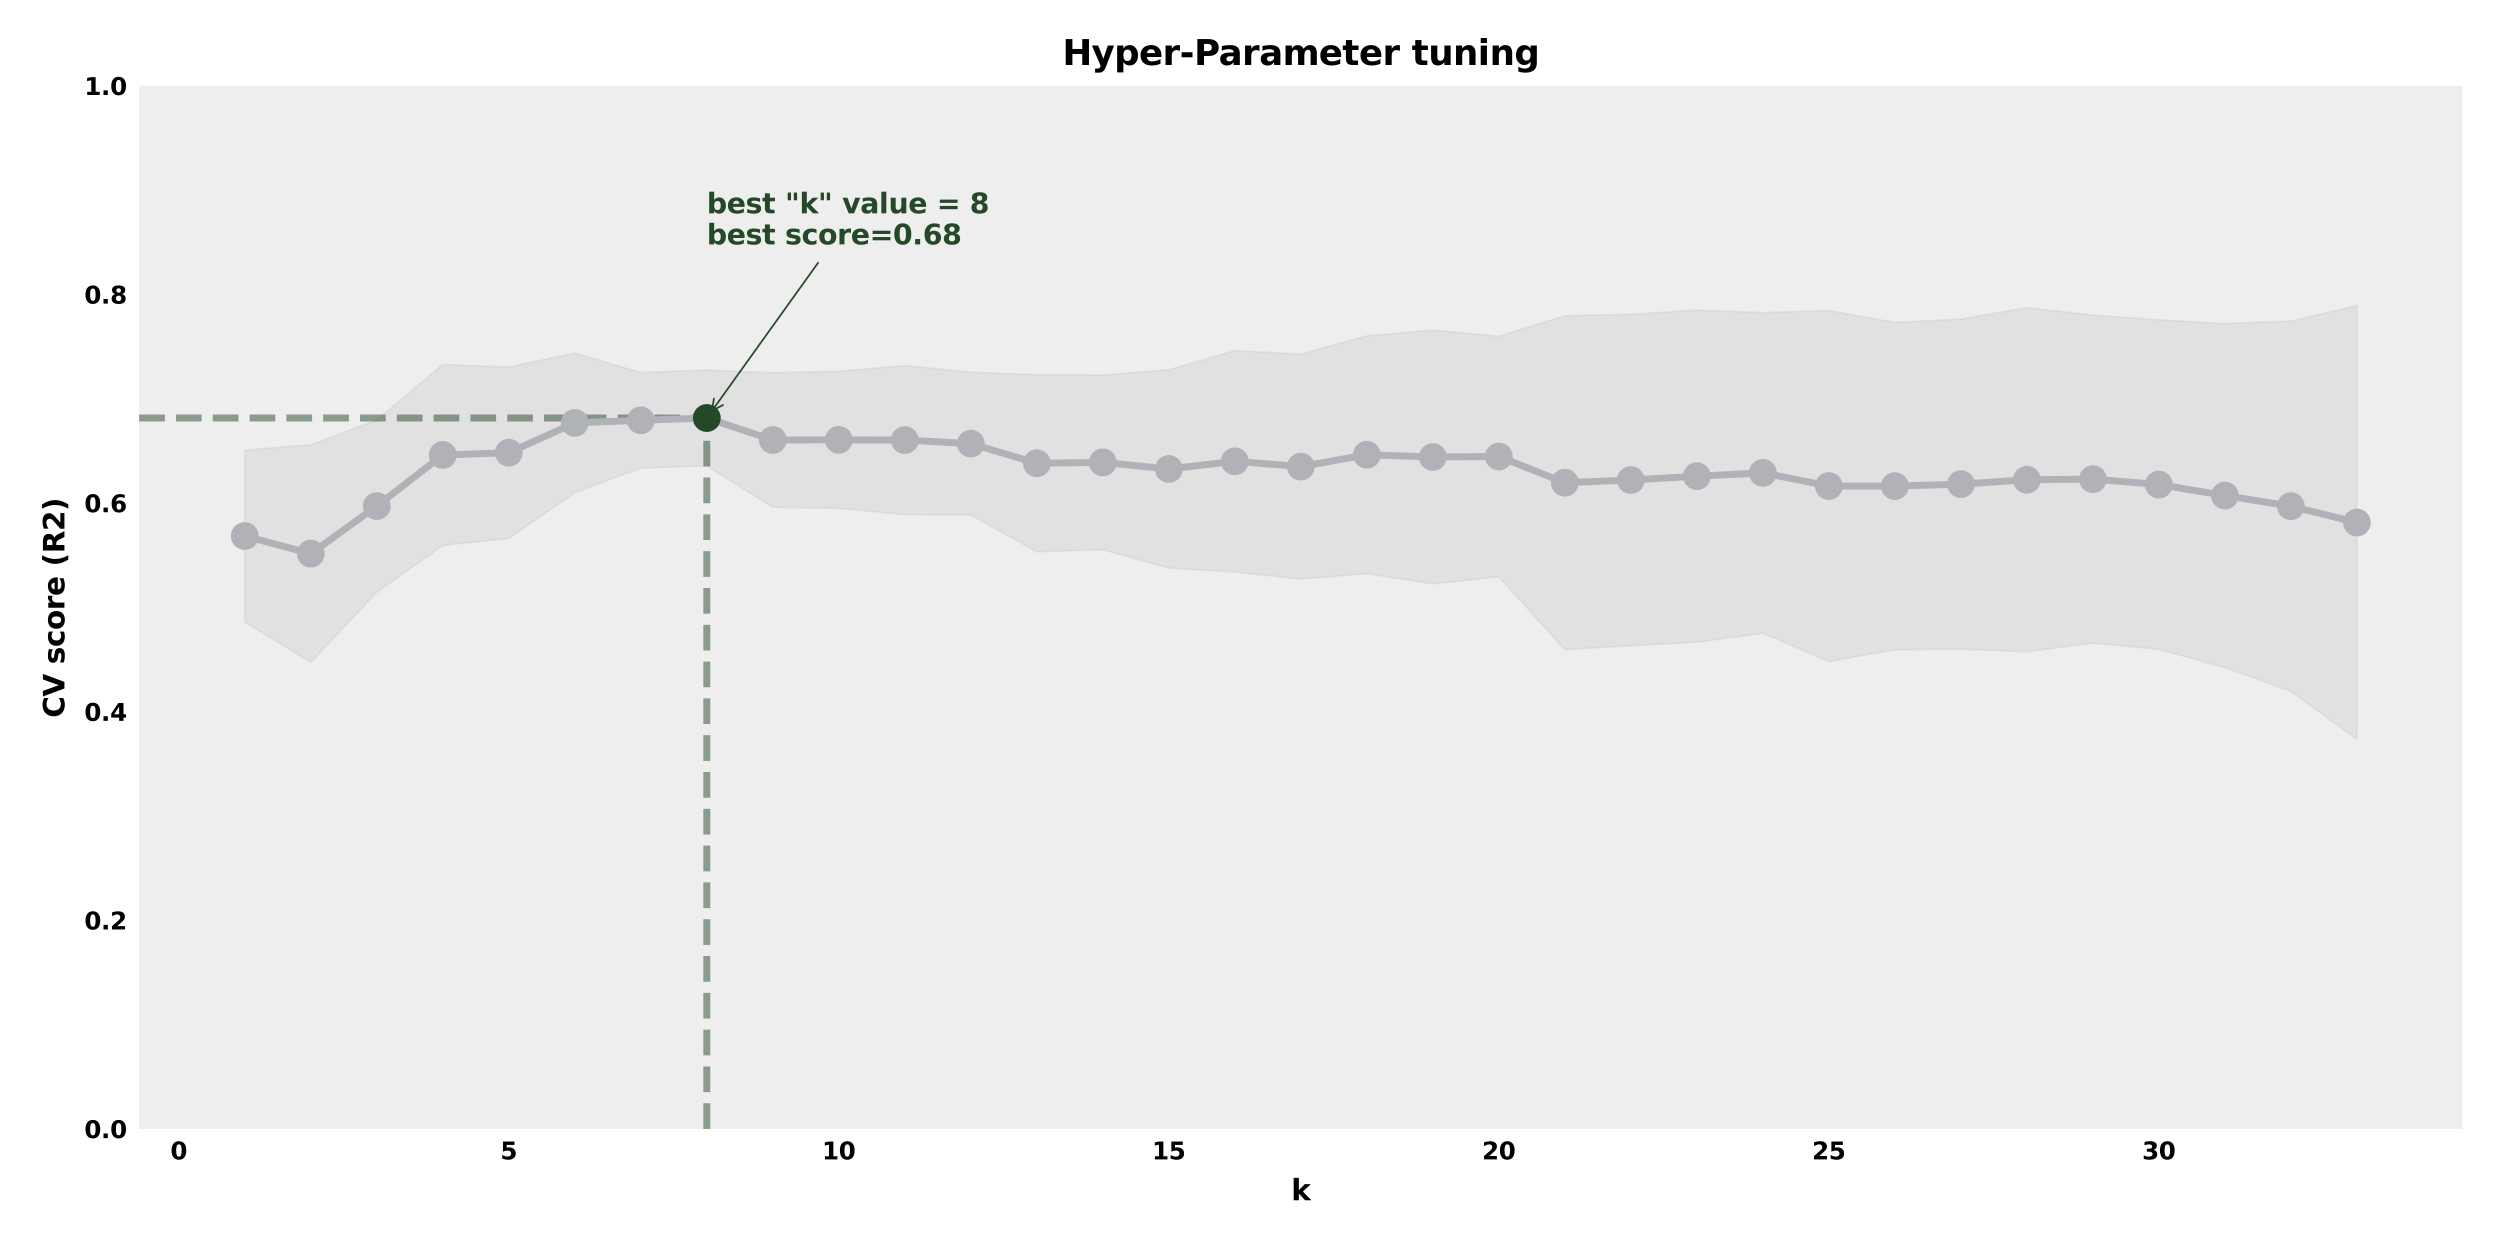 <?xml version="1.0" encoding="utf-8" standalone="no"?>
<!DOCTYPE svg PUBLIC "-//W3C//DTD SVG 1.1//EN"
  "http://www.w3.org/Graphics/SVG/1.1/DTD/svg11.dtd">
<svg xmlns:xlink="http://www.w3.org/1999/xlink" width="720pt" height="360pt" viewBox="0 0 720 360" xmlns="http://www.w3.org/2000/svg" version="1.1">
 <defs>
  <style type="text/css">*{stroke-linejoin: round; stroke-linecap: butt}</style>
 </defs>
 <g id="figure_1">
  <g id="patch_1">
   <path d="M 0 360 
L 720 360 
L 720 0 
L 0 0 
z
" style="fill: #ffffff"/>
  </g>
  <g id="axes_1">
   <g id="patch_2">
    <path d="M 40.08 325.14 
L 709.2 325.14 
L 709.2 24.72 
L 40.08 24.72 
z
" style="fill: #eeeeee"/>
   </g>
   <g id="PolyCollection_1">
    <defs>
     <path id="m9fa9e0560e" d="M 70.495 -230.39 
L 70.495 -180.858 
L 89.504 -169.223 
L 108.513 -189.446 
L 127.522 -202.921 
L 146.531 -204.952 
L 165.54 -218.118 
L 184.549 -225.22 
L 203.558 -225.813 
L 222.567 -213.929 
L 241.576 -213.587 
L 260.585 -211.782 
L 279.595 -211.666 
L 298.604 -201.07 
L 317.613 -201.688 
L 336.622 -196.392 
L 355.631 -195.275 
L 374.64 -193.213 
L 393.649 -194.799 
L 412.658 -191.844 
L 431.667 -193.885 
L 450.676 -172.91 
L 469.685 -174.023 
L 488.695 -175.061 
L 507.704 -177.644 
L 526.713 -169.489 
L 545.722 -172.858 
L 564.731 -173.03 
L 583.74 -172.28 
L 602.749 -174.809 
L 621.758 -172.989 
L 640.767 -167.75 
L 659.776 -160.891 
L 678.785 -147.028 
L 678.785 -271.963 
L 678.785 -271.963 
L 659.776 -267.535 
L 640.767 -266.802 
L 621.758 -267.895 
L 602.749 -269.228 
L 583.74 -271.383 
L 564.731 -268.109 
L 545.722 -267.144 
L 526.713 -270.561 
L 507.704 -269.969 
L 488.695 -270.671 
L 469.685 -269.478 
L 450.676 -269.041 
L 431.667 -263.161 
L 412.658 -264.932 
L 393.649 -263.266 
L 374.64 -258.03 
L 355.631 -259.014 
L 336.622 -253.487 
L 317.613 -251.983 
L 298.604 -252.095 
L 279.595 -252.803 
L 260.585 -254.711 
L 241.576 -253.067 
L 222.567 -252.635 
L 203.558 -253.408 
L 184.549 -252.693 
L 165.54 -258.32 
L 146.531 -254.287 
L 127.522 -255.013 
L 108.513 -239.064 
L 89.504 -231.884 
L 70.495 -230.39 
z
" style="stroke: #b0b2b8; stroke-opacity: 0.2; stroke-width: 0.5"/>
    </defs>
    <g clip-path="url(#pa95e32b2a5)">
     <use xlink:href="#m9fa9e0560e" x="0" y="360" style="fill: #b0b2b8; fill-opacity: 0.2; stroke: #b0b2b8; stroke-opacity: 0.2; stroke-width: 0.5"/>
    </g>
   </g>
   <g id="line2d_1">
    <path d="M 203.558 325.14 
L 203.558 120.39 
" clip-path="url(#pa95e32b2a5)" style="fill: none; stroke-dasharray: 7.4,3.2; stroke-dashoffset: 0; stroke: #254928; stroke-opacity: 0.5; stroke-width: 2"/>
   </g>
   <g id="line2d_2">
    <path d="M 40.08 120.39 
L 202.291 120.39 
" clip-path="url(#pa95e32b2a5)" style="fill: none; stroke-dasharray: 7.4,3.2; stroke-dashoffset: 0; stroke: #254928; stroke-opacity: 0.5; stroke-width: 2"/>
   </g>
   <g id="matplotlib.axis_1">
    <g id="xtick_1">
     <g id="line2d_3"/>
     <g id="text_1">
      <!-- 0 -->
      <g transform="translate(49.071 333.913) scale(0.069 -0.069)">
       <defs>
        <path id="DejaVuSans-Bold-30" d="M 2944 2338 
Q 2944 3213 2780 3570 
Q 2616 3928 2228 3928 
Q 1841 3928 1675 3570 
Q 1509 3213 1509 2338 
Q 1509 1453 1675 1090 
Q 1841 728 2228 728 
Q 2613 728 2778 1090 
Q 2944 1453 2944 2338 
z
M 4147 2328 
Q 4147 1169 3647 539 
Q 3147 -91 2228 -91 
Q 1306 -91 806 539 
Q 306 1169 306 2328 
Q 306 3491 806 4120 
Q 1306 4750 2228 4750 
Q 3147 4750 3647 4120 
Q 4147 3491 4147 2328 
z
" transform="scale(0.016)"/>
       </defs>
       <use xlink:href="#DejaVuSans-Bold-30"/>
      </g>
     </g>
    </g>
    <g id="xtick_2">
     <g id="line2d_4"/>
     <g id="text_2">
      <!-- 5 -->
      <g transform="translate(144.117 333.913) scale(0.069 -0.069)">
       <defs>
        <path id="DejaVuSans-Bold-35" d="M 678 4666 
L 3669 4666 
L 3669 3781 
L 1638 3781 
L 1638 3059 
Q 1775 3097 1914 3117 
Q 2053 3138 2203 3138 
Q 3056 3138 3531 2711 
Q 4006 2284 4006 1522 
Q 4006 766 3489 337 
Q 2972 -91 2053 -91 
Q 1656 -91 1267 -14 
Q 878 63 494 219 
L 494 1166 
Q 875 947 1217 837 
Q 1559 728 1863 728 
Q 2300 728 2551 942 
Q 2803 1156 2803 1522 
Q 2803 1891 2551 2103 
Q 2300 2316 1863 2316 
Q 1603 2316 1309 2248 
Q 1016 2181 678 2041 
L 678 4666 
z
" transform="scale(0.016)"/>
       </defs>
       <use xlink:href="#DejaVuSans-Bold-35"/>
      </g>
     </g>
    </g>
    <g id="xtick_3">
     <g id="line2d_5"/>
     <g id="text_3">
      <!-- 10 -->
      <g transform="translate(236.748 333.913) scale(0.069 -0.069)">
       <defs>
        <path id="DejaVuSans-Bold-31" d="M 750 831 
L 1813 831 
L 1813 3847 
L 722 3622 
L 722 4441 
L 1806 4666 
L 2950 4666 
L 2950 831 
L 4013 831 
L 4013 0 
L 750 0 
L 750 831 
z
" transform="scale(0.016)"/>
       </defs>
       <use xlink:href="#DejaVuSans-Bold-31"/>
       <use xlink:href="#DejaVuSans-Bold-30" x="69.58"/>
      </g>
     </g>
    </g>
    <g id="xtick_4">
     <g id="line2d_6"/>
     <g id="text_4">
      <!-- 15 -->
      <g transform="translate(331.793 333.913) scale(0.069 -0.069)">
       <use xlink:href="#DejaVuSans-Bold-31"/>
       <use xlink:href="#DejaVuSans-Bold-35" x="69.58"/>
      </g>
     </g>
    </g>
    <g id="xtick_5">
     <g id="line2d_7"/>
     <g id="text_5">
      <!-- 20 -->
      <g transform="translate(426.839 333.913) scale(0.069 -0.069)">
       <defs>
        <path id="DejaVuSans-Bold-32" d="M 1844 884 
L 3897 884 
L 3897 0 
L 506 0 
L 506 884 
L 2209 2388 
Q 2438 2594 2547 2791 
Q 2656 2988 2656 3200 
Q 2656 3528 2436 3728 
Q 2216 3928 1850 3928 
Q 1569 3928 1234 3808 
Q 900 3688 519 3450 
L 519 4475 
Q 925 4609 1322 4679 
Q 1719 4750 2100 4750 
Q 2938 4750 3402 4381 
Q 3866 4013 3866 3353 
Q 3866 2972 3669 2642 
Q 3472 2313 2841 1759 
L 1844 884 
z
" transform="scale(0.016)"/>
       </defs>
       <use xlink:href="#DejaVuSans-Bold-32"/>
       <use xlink:href="#DejaVuSans-Bold-30" x="69.58"/>
      </g>
     </g>
    </g>
    <g id="xtick_6">
     <g id="line2d_8"/>
     <g id="text_6">
      <!-- 25 -->
      <g transform="translate(521.884 333.913) scale(0.069 -0.069)">
       <use xlink:href="#DejaVuSans-Bold-32"/>
       <use xlink:href="#DejaVuSans-Bold-35" x="69.58"/>
      </g>
     </g>
    </g>
    <g id="xtick_7">
     <g id="line2d_9"/>
     <g id="text_7">
      <!-- 30 -->
      <g transform="translate(616.929 333.913) scale(0.069 -0.069)">
       <defs>
        <path id="DejaVuSans-Bold-33" d="M 2981 2516 
Q 3453 2394 3698 2092 
Q 3944 1791 3944 1325 
Q 3944 631 3412 270 
Q 2881 -91 1863 -91 
Q 1503 -91 1142 -33 
Q 781 25 428 141 
L 428 1069 
Q 766 900 1098 814 
Q 1431 728 1753 728 
Q 2231 728 2486 893 
Q 2741 1059 2741 1369 
Q 2741 1688 2480 1852 
Q 2219 2016 1709 2016 
L 1228 2016 
L 1228 2791 
L 1734 2791 
Q 2188 2791 2409 2933 
Q 2631 3075 2631 3366 
Q 2631 3634 2415 3781 
Q 2200 3928 1806 3928 
Q 1516 3928 1219 3862 
Q 922 3797 628 3669 
L 628 4550 
Q 984 4650 1334 4700 
Q 1684 4750 2022 4750 
Q 2931 4750 3382 4451 
Q 3834 4153 3834 3553 
Q 3834 3144 3618 2883 
Q 3403 2622 2981 2516 
z
" transform="scale(0.016)"/>
       </defs>
       <use xlink:href="#DejaVuSans-Bold-33"/>
       <use xlink:href="#DejaVuSans-Bold-30" x="69.58"/>
      </g>
     </g>
    </g>
    <g id="text_8">
     <!-- k -->
     <g transform="translate(371.87 345.686) scale(0.083 -0.083)">
      <defs>
       <path id="DejaVuSans-Bold-6b" d="M 538 4863 
L 1656 4863 
L 1656 2216 
L 2944 3500 
L 4244 3500 
L 2534 1894 
L 4378 0 
L 3022 0 
L 1656 1459 
L 1656 0 
L 538 0 
L 538 4863 
z
" transform="scale(0.016)"/>
      </defs>
      <use xlink:href="#DejaVuSans-Bold-6b"/>
     </g>
    </g>
   </g>
   <g id="matplotlib.axis_2">
    <g id="ytick_1">
     <g id="line2d_10"/>
     <g id="text_9">
      <!-- 0.0 -->
      <g transform="translate(24.286 327.777) scale(0.069 -0.069)">
       <defs>
        <path id="DejaVuSans-Bold-2e" d="M 653 1209 
L 1778 1209 
L 1778 0 
L 653 0 
L 653 1209 
z
" transform="scale(0.016)"/>
       </defs>
       <use xlink:href="#DejaVuSans-Bold-30"/>
       <use xlink:href="#DejaVuSans-Bold-2e" x="69.58"/>
       <use xlink:href="#DejaVuSans-Bold-30" x="107.568"/>
      </g>
     </g>
    </g>
    <g id="ytick_2">
     <g id="line2d_11"/>
     <g id="text_10">
      <!-- 0.2 -->
      <g transform="translate(24.286 267.693) scale(0.069 -0.069)">
       <use xlink:href="#DejaVuSans-Bold-30"/>
       <use xlink:href="#DejaVuSans-Bold-2e" x="69.58"/>
       <use xlink:href="#DejaVuSans-Bold-32" x="107.568"/>
      </g>
     </g>
    </g>
    <g id="ytick_3">
     <g id="line2d_12"/>
     <g id="text_11">
      <!-- 0.4 -->
      <g transform="translate(24.286 207.609) scale(0.069 -0.069)">
       <defs>
        <path id="DejaVuSans-Bold-34" d="M 2356 3675 
L 1038 1722 
L 2356 1722 
L 2356 3675 
z
M 2156 4666 
L 3494 4666 
L 3494 1722 
L 4159 1722 
L 4159 850 
L 3494 850 
L 3494 0 
L 2356 0 
L 2356 850 
L 288 850 
L 288 1881 
L 2156 4666 
z
" transform="scale(0.016)"/>
       </defs>
       <use xlink:href="#DejaVuSans-Bold-30"/>
       <use xlink:href="#DejaVuSans-Bold-2e" x="69.58"/>
       <use xlink:href="#DejaVuSans-Bold-34" x="107.568"/>
      </g>
     </g>
    </g>
    <g id="ytick_4">
     <g id="line2d_13"/>
     <g id="text_12">
      <!-- 0.6 -->
      <g transform="translate(24.286 147.525) scale(0.069 -0.069)">
       <defs>
        <path id="DejaVuSans-Bold-36" d="M 2316 2303 
Q 2000 2303 1842 2098 
Q 1684 1894 1684 1484 
Q 1684 1075 1842 870 
Q 2000 666 2316 666 
Q 2634 666 2792 870 
Q 2950 1075 2950 1484 
Q 2950 1894 2792 2098 
Q 2634 2303 2316 2303 
z
M 3803 4544 
L 3803 3681 
Q 3506 3822 3243 3889 
Q 2981 3956 2731 3956 
Q 2194 3956 1894 3657 
Q 1594 3359 1544 2772 
Q 1750 2925 1990 3001 
Q 2231 3078 2516 3078 
Q 3231 3078 3670 2659 
Q 4109 2241 4109 1563 
Q 4109 813 3618 361 
Q 3128 -91 2303 -91 
Q 1394 -91 895 523 
Q 397 1138 397 2266 
Q 397 3422 980 4083 
Q 1563 4744 2578 4744 
Q 2900 4744 3203 4694 
Q 3506 4644 3803 4544 
z
" transform="scale(0.016)"/>
       </defs>
       <use xlink:href="#DejaVuSans-Bold-30"/>
       <use xlink:href="#DejaVuSans-Bold-2e" x="69.58"/>
       <use xlink:href="#DejaVuSans-Bold-36" x="107.568"/>
      </g>
     </g>
    </g>
    <g id="ytick_5">
     <g id="line2d_14"/>
     <g id="text_13">
      <!-- 0.8 -->
      <g transform="translate(24.286 87.441) scale(0.069 -0.069)">
       <defs>
        <path id="DejaVuSans-Bold-38" d="M 2228 2088 
Q 1891 2088 1709 1903 
Q 1528 1719 1528 1375 
Q 1528 1031 1709 848 
Q 1891 666 2228 666 
Q 2563 666 2741 848 
Q 2919 1031 2919 1375 
Q 2919 1722 2741 1905 
Q 2563 2088 2228 2088 
z
M 1350 2484 
Q 925 2613 709 2878 
Q 494 3144 494 3541 
Q 494 4131 934 4440 
Q 1375 4750 2228 4750 
Q 3075 4750 3515 4442 
Q 3956 4134 3956 3541 
Q 3956 3144 3739 2878 
Q 3522 2613 3097 2484 
Q 3572 2353 3814 2058 
Q 4056 1763 4056 1313 
Q 4056 619 3595 264 
Q 3134 -91 2228 -91 
Q 1319 -91 855 264 
Q 391 619 391 1313 
Q 391 1763 633 2058 
Q 875 2353 1350 2484 
z
M 1631 3419 
Q 1631 3141 1786 2991 
Q 1941 2841 2228 2841 
Q 2509 2841 2662 2991 
Q 2816 3141 2816 3419 
Q 2816 3697 2662 3845 
Q 2509 3994 2228 3994 
Q 1941 3994 1786 3844 
Q 1631 3694 1631 3419 
z
" transform="scale(0.016)"/>
       </defs>
       <use xlink:href="#DejaVuSans-Bold-30"/>
       <use xlink:href="#DejaVuSans-Bold-2e" x="69.58"/>
       <use xlink:href="#DejaVuSans-Bold-38" x="107.568"/>
      </g>
     </g>
    </g>
    <g id="ytick_6">
     <g id="line2d_15"/>
     <g id="text_14">
      <!-- 1.0 -->
      <g transform="translate(24.286 27.357) scale(0.069 -0.069)">
       <use xlink:href="#DejaVuSans-Bold-31"/>
       <use xlink:href="#DejaVuSans-Bold-2e" x="69.58"/>
       <use xlink:href="#DejaVuSans-Bold-30" x="107.568"/>
      </g>
     </g>
    </g>
    <g id="text_15">
     <!-- CV score (R2) -->
     <g transform="translate(18.554 206.71) rotate(-90) scale(0.083 -0.083)">
      <defs>
       <path id="DejaVuSans-Bold-43" d="M 4288 256 
Q 3956 84 3597 -3 
Q 3238 -91 2847 -91 
Q 1681 -91 1000 561 
Q 319 1213 319 2328 
Q 319 3447 1000 4098 
Q 1681 4750 2847 4750 
Q 3238 4750 3597 4662 
Q 3956 4575 4288 4403 
L 4288 3438 
Q 3953 3666 3628 3772 
Q 3303 3878 2944 3878 
Q 2300 3878 1931 3465 
Q 1563 3053 1563 2328 
Q 1563 1606 1931 1193 
Q 2300 781 2944 781 
Q 3303 781 3628 887 
Q 3953 994 4288 1222 
L 4288 256 
z
" transform="scale(0.016)"/>
       <path id="DejaVuSans-Bold-56" d="M 31 4666 
L 1241 4666 
L 2478 1222 
L 3713 4666 
L 4922 4666 
L 3194 0 
L 1759 0 
L 31 4666 
z
" transform="scale(0.016)"/>
       <path id="DejaVuSans-Bold-20" transform="scale(0.016)"/>
       <path id="DejaVuSans-Bold-73" d="M 3272 3391 
L 3272 2541 
Q 2913 2691 2578 2766 
Q 2244 2841 1947 2841 
Q 1628 2841 1473 2761 
Q 1319 2681 1319 2516 
Q 1319 2381 1436 2309 
Q 1553 2238 1856 2203 
L 2053 2175 
Q 2913 2066 3209 1816 
Q 3506 1566 3506 1031 
Q 3506 472 3093 190 
Q 2681 -91 1863 -91 
Q 1516 -91 1145 -36 
Q 775 19 384 128 
L 384 978 
Q 719 816 1070 734 
Q 1422 653 1784 653 
Q 2113 653 2278 743 
Q 2444 834 2444 1013 
Q 2444 1163 2330 1236 
Q 2216 1309 1875 1350 
L 1678 1375 
Q 931 1469 631 1722 
Q 331 1975 331 2491 
Q 331 3047 712 3315 
Q 1094 3584 1881 3584 
Q 2191 3584 2531 3537 
Q 2872 3491 3272 3391 
z
" transform="scale(0.016)"/>
       <path id="DejaVuSans-Bold-63" d="M 3366 3391 
L 3366 2478 
Q 3138 2634 2908 2709 
Q 2678 2784 2431 2784 
Q 1963 2784 1702 2511 
Q 1441 2238 1441 1747 
Q 1441 1256 1702 982 
Q 1963 709 2431 709 
Q 2694 709 2930 787 
Q 3166 866 3366 1019 
L 3366 103 
Q 3103 6 2833 -42 
Q 2563 -91 2291 -91 
Q 1344 -91 809 395 
Q 275 881 275 1747 
Q 275 2613 809 3098 
Q 1344 3584 2291 3584 
Q 2566 3584 2833 3536 
Q 3100 3488 3366 3391 
z
" transform="scale(0.016)"/>
       <path id="DejaVuSans-Bold-6f" d="M 2203 2784 
Q 1831 2784 1636 2517 
Q 1441 2250 1441 1747 
Q 1441 1244 1636 976 
Q 1831 709 2203 709 
Q 2569 709 2762 976 
Q 2956 1244 2956 1747 
Q 2956 2250 2762 2517 
Q 2569 2784 2203 2784 
z
M 2203 3584 
Q 3106 3584 3614 3096 
Q 4122 2609 4122 1747 
Q 4122 884 3614 396 
Q 3106 -91 2203 -91 
Q 1297 -91 786 396 
Q 275 884 275 1747 
Q 275 2609 786 3096 
Q 1297 3584 2203 3584 
z
" transform="scale(0.016)"/>
       <path id="DejaVuSans-Bold-72" d="M 3138 2547 
Q 2991 2616 2845 2648 
Q 2700 2681 2553 2681 
Q 2122 2681 1889 2404 
Q 1656 2128 1656 1613 
L 1656 0 
L 538 0 
L 538 3500 
L 1656 3500 
L 1656 2925 
Q 1872 3269 2151 3426 
Q 2431 3584 2822 3584 
Q 2878 3584 2943 3579 
Q 3009 3575 3134 3559 
L 3138 2547 
z
" transform="scale(0.016)"/>
       <path id="DejaVuSans-Bold-65" d="M 4031 1759 
L 4031 1441 
L 1416 1441 
Q 1456 1047 1700 850 
Q 1944 653 2381 653 
Q 2734 653 3104 758 
Q 3475 863 3866 1075 
L 3866 213 
Q 3469 63 3072 -14 
Q 2675 -91 2278 -91 
Q 1328 -91 801 392 
Q 275 875 275 1747 
Q 275 2603 792 3093 
Q 1309 3584 2216 3584 
Q 3041 3584 3536 3087 
Q 4031 2591 4031 1759 
z
M 2881 2131 
Q 2881 2450 2695 2645 
Q 2509 2841 2209 2841 
Q 1884 2841 1681 2658 
Q 1478 2475 1428 2131 
L 2881 2131 
z
" transform="scale(0.016)"/>
       <path id="DejaVuSans-Bold-28" d="M 2413 -844 
L 1484 -844 
Q 1006 -72 778 623 
Q 550 1319 550 2003 
Q 550 2688 779 3389 
Q 1009 4091 1484 4856 
L 2413 4856 
Q 2013 4116 1813 3408 
Q 1613 2700 1613 2009 
Q 1613 1319 1811 609 
Q 2009 -100 2413 -844 
z
" transform="scale(0.016)"/>
       <path id="DejaVuSans-Bold-52" d="M 2297 2597 
Q 2675 2597 2839 2737 
Q 3003 2878 3003 3200 
Q 3003 3519 2839 3656 
Q 2675 3794 2297 3794 
L 1791 3794 
L 1791 2597 
L 2297 2597 
z
M 1791 1766 
L 1791 0 
L 588 0 
L 588 4666 
L 2425 4666 
Q 3347 4666 3776 4356 
Q 4206 4047 4206 3378 
Q 4206 2916 3982 2619 
Q 3759 2322 3309 2181 
Q 3556 2125 3751 1926 
Q 3947 1728 4147 1325 
L 4800 0 
L 3519 0 
L 2950 1159 
Q 2778 1509 2601 1637 
Q 2425 1766 2131 1766 
L 1791 1766 
z
" transform="scale(0.016)"/>
       <path id="DejaVuSans-Bold-29" d="M 513 -844 
Q 913 -100 1113 609 
Q 1313 1319 1313 2009 
Q 1313 2700 1113 3408 
Q 913 4116 513 4856 
L 1441 4856 
Q 1916 4091 2145 3389 
Q 2375 2688 2375 2003 
Q 2375 1319 2147 623 
Q 1919 -72 1441 -844 
L 513 -844 
z
" transform="scale(0.016)"/>
      </defs>
      <use xlink:href="#DejaVuSans-Bold-43"/>
      <use xlink:href="#DejaVuSans-Bold-56" x="73.389"/>
      <use xlink:href="#DejaVuSans-Bold-20" x="150.781"/>
      <use xlink:href="#DejaVuSans-Bold-73" x="185.596"/>
      <use xlink:href="#DejaVuSans-Bold-63" x="245.117"/>
      <use xlink:href="#DejaVuSans-Bold-6f" x="304.395"/>
      <use xlink:href="#DejaVuSans-Bold-72" x="373.096"/>
      <use xlink:href="#DejaVuSans-Bold-65" x="422.412"/>
      <use xlink:href="#DejaVuSans-Bold-20" x="490.234"/>
      <use xlink:href="#DejaVuSans-Bold-28" x="525.049"/>
      <use xlink:href="#DejaVuSans-Bold-52" x="570.752"/>
      <use xlink:href="#DejaVuSans-Bold-32" x="647.754"/>
      <use xlink:href="#DejaVuSans-Bold-29" x="717.334"/>
     </g>
    </g>
   </g>
   <g id="line2d_16">
    <path d="M 70.495 154.376 
L 89.504 159.447 
L 108.513 145.745 
L 127.522 131.033 
L 146.531 130.38 
L 165.54 121.781 
L 184.549 121.044 
L 203.558 120.39 
L 222.567 126.718 
L 241.576 126.673 
L 260.585 126.753 
L 279.595 127.766 
L 298.604 133.418 
L 317.613 133.164 
L 336.622 135.06 
L 355.631 132.856 
L 374.64 134.379 
L 393.649 130.967 
L 412.658 131.612 
L 431.667 131.477 
L 450.676 139.025 
L 469.685 138.249 
L 488.695 137.134 
L 507.704 136.194 
L 526.713 139.975 
L 545.722 139.999 
L 564.731 139.43 
L 583.74 138.168 
L 602.749 137.982 
L 621.758 139.558 
L 640.767 142.724 
L 659.776 145.787 
L 678.785 150.505 
" clip-path="url(#pa95e32b2a5)" style="fill: none; stroke: #b0b2b8; stroke-width: 2; stroke-linecap: square"/>
    <defs>
     <path id="maab7fd64e4" d="M 0 2.5 
C 0.663 2.5 1.299 2.237 1.768 1.768 
C 2.237 1.299 2.5 0.663 2.5 0 
C 2.5 -0.663 2.237 -1.299 1.768 -1.768 
C 1.299 -2.237 0.663 -2.5 0 -2.5 
C -0.663 -2.5 -1.299 -2.237 -1.768 -1.768 
C -2.237 -1.299 -2.5 -0.663 -2.5 0 
C -2.5 0.663 -2.237 1.299 -1.768 1.768 
C -1.299 2.237 -0.663 2.5 0 2.5 
z
" style="stroke: #b0b2b8; stroke-width: 3"/>
    </defs>
    <g clip-path="url(#pa95e32b2a5)">
     <use xlink:href="#maab7fd64e4" x="70.495" y="154.376" style="fill: #b0b2b8; stroke: #b0b2b8; stroke-width: 3"/>
     <use xlink:href="#maab7fd64e4" x="89.504" y="159.447" style="fill: #b0b2b8; stroke: #b0b2b8; stroke-width: 3"/>
     <use xlink:href="#maab7fd64e4" x="108.513" y="145.745" style="fill: #b0b2b8; stroke: #b0b2b8; stroke-width: 3"/>
     <use xlink:href="#maab7fd64e4" x="127.522" y="131.033" style="fill: #b0b2b8; stroke: #b0b2b8; stroke-width: 3"/>
     <use xlink:href="#maab7fd64e4" x="146.531" y="130.38" style="fill: #b0b2b8; stroke: #b0b2b8; stroke-width: 3"/>
     <use xlink:href="#maab7fd64e4" x="165.54" y="121.781" style="fill: #b0b2b8; stroke: #b0b2b8; stroke-width: 3"/>
     <use xlink:href="#maab7fd64e4" x="184.549" y="121.044" style="fill: #b0b2b8; stroke: #b0b2b8; stroke-width: 3"/>
     <use xlink:href="#maab7fd64e4" x="203.558" y="120.39" style="fill: #b0b2b8; stroke: #b0b2b8; stroke-width: 3"/>
     <use xlink:href="#maab7fd64e4" x="222.567" y="126.718" style="fill: #b0b2b8; stroke: #b0b2b8; stroke-width: 3"/>
     <use xlink:href="#maab7fd64e4" x="241.576" y="126.673" style="fill: #b0b2b8; stroke: #b0b2b8; stroke-width: 3"/>
     <use xlink:href="#maab7fd64e4" x="260.585" y="126.753" style="fill: #b0b2b8; stroke: #b0b2b8; stroke-width: 3"/>
     <use xlink:href="#maab7fd64e4" x="279.595" y="127.766" style="fill: #b0b2b8; stroke: #b0b2b8; stroke-width: 3"/>
     <use xlink:href="#maab7fd64e4" x="298.604" y="133.418" style="fill: #b0b2b8; stroke: #b0b2b8; stroke-width: 3"/>
     <use xlink:href="#maab7fd64e4" x="317.613" y="133.164" style="fill: #b0b2b8; stroke: #b0b2b8; stroke-width: 3"/>
     <use xlink:href="#maab7fd64e4" x="336.622" y="135.06" style="fill: #b0b2b8; stroke: #b0b2b8; stroke-width: 3"/>
     <use xlink:href="#maab7fd64e4" x="355.631" y="132.856" style="fill: #b0b2b8; stroke: #b0b2b8; stroke-width: 3"/>
     <use xlink:href="#maab7fd64e4" x="374.64" y="134.379" style="fill: #b0b2b8; stroke: #b0b2b8; stroke-width: 3"/>
     <use xlink:href="#maab7fd64e4" x="393.649" y="130.967" style="fill: #b0b2b8; stroke: #b0b2b8; stroke-width: 3"/>
     <use xlink:href="#maab7fd64e4" x="412.658" y="131.612" style="fill: #b0b2b8; stroke: #b0b2b8; stroke-width: 3"/>
     <use xlink:href="#maab7fd64e4" x="431.667" y="131.477" style="fill: #b0b2b8; stroke: #b0b2b8; stroke-width: 3"/>
     <use xlink:href="#maab7fd64e4" x="450.676" y="139.025" style="fill: #b0b2b8; stroke: #b0b2b8; stroke-width: 3"/>
     <use xlink:href="#maab7fd64e4" x="469.685" y="138.249" style="fill: #b0b2b8; stroke: #b0b2b8; stroke-width: 3"/>
     <use xlink:href="#maab7fd64e4" x="488.695" y="137.134" style="fill: #b0b2b8; stroke: #b0b2b8; stroke-width: 3"/>
     <use xlink:href="#maab7fd64e4" x="507.704" y="136.194" style="fill: #b0b2b8; stroke: #b0b2b8; stroke-width: 3"/>
     <use xlink:href="#maab7fd64e4" x="526.713" y="139.975" style="fill: #b0b2b8; stroke: #b0b2b8; stroke-width: 3"/>
     <use xlink:href="#maab7fd64e4" x="545.722" y="139.999" style="fill: #b0b2b8; stroke: #b0b2b8; stroke-width: 3"/>
     <use xlink:href="#maab7fd64e4" x="564.731" y="139.43" style="fill: #b0b2b8; stroke: #b0b2b8; stroke-width: 3"/>
     <use xlink:href="#maab7fd64e4" x="583.74" y="138.168" style="fill: #b0b2b8; stroke: #b0b2b8; stroke-width: 3"/>
     <use xlink:href="#maab7fd64e4" x="602.749" y="137.982" style="fill: #b0b2b8; stroke: #b0b2b8; stroke-width: 3"/>
     <use xlink:href="#maab7fd64e4" x="621.758" y="139.558" style="fill: #b0b2b8; stroke: #b0b2b8; stroke-width: 3"/>
     <use xlink:href="#maab7fd64e4" x="640.767" y="142.724" style="fill: #b0b2b8; stroke: #b0b2b8; stroke-width: 3"/>
     <use xlink:href="#maab7fd64e4" x="659.776" y="145.787" style="fill: #b0b2b8; stroke: #b0b2b8; stroke-width: 3"/>
     <use xlink:href="#maab7fd64e4" x="678.785" y="150.505" style="fill: #b0b2b8; stroke: #b0b2b8; stroke-width: 3"/>
    </g>
   </g>
   <g id="line2d_17">
    <path d="M 203.558 120.39 
" clip-path="url(#pa95e32b2a5)" style="fill: none; stroke-dasharray: 12.8,3.2,2,3.2; stroke-dashoffset: 0; stroke: #254928; stroke-width: 2"/>
    <defs>
     <path id="m0c9937b803" d="M 0 2.5 
C 0.663 2.5 1.299 2.237 1.768 1.768 
C 2.237 1.299 2.5 0.663 2.5 0 
C 2.5 -0.663 2.237 -1.299 1.768 -1.768 
C 1.299 -2.237 0.663 -2.5 0 -2.5 
C -0.663 -2.5 -1.299 -2.237 -1.768 -1.768 
C -2.237 -1.299 -2.5 -0.663 -2.5 0 
C -2.5 0.663 -2.237 1.299 -1.768 1.768 
C -1.299 2.237 -0.663 2.5 0 2.5 
z
" style="stroke: #254928; stroke-width: 3"/>
    </defs>
    <g clip-path="url(#pa95e32b2a5)">
     <use xlink:href="#m0c9937b803" x="203.558" y="120.39" style="fill: #254928; stroke: #254928; stroke-width: 3"/>
    </g>
   </g>
   <g id="patch_3">
    <path d="M 235.613 75.678 
Q 220.168 97.222 205.048 118.311 
" style="fill: none; stroke: #254928; stroke-width: 0.5; stroke-linecap: round"/>
    <path d="M 208.213 116.643 
L 205.048 118.311 
L 205.612 114.779 
" style="fill: none; stroke: #254928; stroke-width: 0.5; stroke-linecap: round"/>
   </g>
   <g id="text_16">
    <!-- best "k" value = 8 -->
    <g style="fill: #254928" transform="translate(203.558 61.431) scale(0.08 -0.08)">
     <defs>
      <path id="DejaVuSans-Bold-62" d="M 2400 722 
Q 2759 722 2948 984 
Q 3138 1247 3138 1747 
Q 3138 2247 2948 2509 
Q 2759 2772 2400 2772 
Q 2041 2772 1848 2508 
Q 1656 2244 1656 1747 
Q 1656 1250 1848 986 
Q 2041 722 2400 722 
z
M 1656 2988 
Q 1888 3294 2169 3439 
Q 2450 3584 2816 3584 
Q 3463 3584 3878 3070 
Q 4294 2556 4294 1747 
Q 4294 938 3878 423 
Q 3463 -91 2816 -91 
Q 2450 -91 2169 54 
Q 1888 200 1656 506 
L 1656 0 
L 538 0 
L 538 4863 
L 1656 4863 
L 1656 2988 
z
" transform="scale(0.016)"/>
      <path id="DejaVuSans-Bold-74" d="M 1759 4494 
L 1759 3500 
L 2913 3500 
L 2913 2700 
L 1759 2700 
L 1759 1216 
Q 1759 972 1856 886 
Q 1953 800 2241 800 
L 2816 800 
L 2816 0 
L 1856 0 
Q 1194 0 917 276 
Q 641 553 641 1216 
L 641 2700 
L 84 2700 
L 84 3500 
L 641 3500 
L 641 4494 
L 1759 4494 
z
" transform="scale(0.016)"/>
      <path id="DejaVuSans-Bold-22" d="M 2725 4666 
L 2725 2931 
L 1984 2931 
L 1984 4666 
L 2725 4666 
z
M 1350 4666 
L 1350 2931 
L 609 2931 
L 609 4666 
L 1350 4666 
z
" transform="scale(0.016)"/>
      <path id="DejaVuSans-Bold-76" d="M 97 3500 
L 1216 3500 
L 2088 1081 
L 2956 3500 
L 4078 3500 
L 2700 0 
L 1472 0 
L 97 3500 
z
" transform="scale(0.016)"/>
      <path id="DejaVuSans-Bold-61" d="M 2106 1575 
Q 1756 1575 1579 1456 
Q 1403 1338 1403 1106 
Q 1403 894 1545 773 
Q 1688 653 1941 653 
Q 2256 653 2472 879 
Q 2688 1106 2688 1447 
L 2688 1575 
L 2106 1575 
z
M 3816 1997 
L 3816 0 
L 2688 0 
L 2688 519 
Q 2463 200 2181 54 
Q 1900 -91 1497 -91 
Q 953 -91 614 226 
Q 275 544 275 1050 
Q 275 1666 698 1953 
Q 1122 2241 2028 2241 
L 2688 2241 
L 2688 2328 
Q 2688 2594 2478 2717 
Q 2269 2841 1825 2841 
Q 1466 2841 1156 2769 
Q 847 2697 581 2553 
L 581 3406 
Q 941 3494 1303 3539 
Q 1666 3584 2028 3584 
Q 2975 3584 3395 3211 
Q 3816 2838 3816 1997 
z
" transform="scale(0.016)"/>
      <path id="DejaVuSans-Bold-6c" d="M 538 4863 
L 1656 4863 
L 1656 0 
L 538 0 
L 538 4863 
z
" transform="scale(0.016)"/>
      <path id="DejaVuSans-Bold-75" d="M 500 1363 
L 500 3500 
L 1625 3500 
L 1625 3150 
Q 1625 2866 1622 2436 
Q 1619 2006 1619 1863 
Q 1619 1441 1641 1255 
Q 1663 1069 1716 984 
Q 1784 875 1895 815 
Q 2006 756 2150 756 
Q 2500 756 2700 1025 
Q 2900 1294 2900 1772 
L 2900 3500 
L 4019 3500 
L 4019 0 
L 2900 0 
L 2900 506 
Q 2647 200 2364 54 
Q 2081 -91 1741 -91 
Q 1134 -91 817 281 
Q 500 653 500 1363 
z
" transform="scale(0.016)"/>
      <path id="DejaVuSans-Bold-3d" d="M 678 3084 
L 4684 3084 
L 4684 2350 
L 678 2350 
L 678 3084 
z
M 678 1663 
L 4684 1663 
L 4684 922 
L 678 922 
L 678 1663 
z
" transform="scale(0.016)"/>
     </defs>
     <use xlink:href="#DejaVuSans-Bold-62"/>
     <use xlink:href="#DejaVuSans-Bold-65" x="71.582"/>
     <use xlink:href="#DejaVuSans-Bold-73" x="139.404"/>
     <use xlink:href="#DejaVuSans-Bold-74" x="198.926"/>
     <use xlink:href="#DejaVuSans-Bold-20" x="246.729"/>
     <use xlink:href="#DejaVuSans-Bold-22" x="281.543"/>
     <use xlink:href="#DejaVuSans-Bold-6b" x="333.643"/>
     <use xlink:href="#DejaVuSans-Bold-22" x="400.146"/>
     <use xlink:href="#DejaVuSans-Bold-20" x="452.246"/>
     <use xlink:href="#DejaVuSans-Bold-76" x="487.061"/>
     <use xlink:href="#DejaVuSans-Bold-61" x="552.246"/>
     <use xlink:href="#DejaVuSans-Bold-6c" x="619.727"/>
     <use xlink:href="#DejaVuSans-Bold-75" x="654.004"/>
     <use xlink:href="#DejaVuSans-Bold-65" x="725.195"/>
     <use xlink:href="#DejaVuSans-Bold-20" x="793.018"/>
     <use xlink:href="#DejaVuSans-Bold-3d" x="827.832"/>
     <use xlink:href="#DejaVuSans-Bold-20" x="911.621"/>
     <use xlink:href="#DejaVuSans-Bold-38" x="946.436"/>
    </g>
    <!-- best score=0.68 -->
    <g style="fill: #254928" transform="translate(203.558 70.39) scale(0.08 -0.08)">
     <use xlink:href="#DejaVuSans-Bold-62"/>
     <use xlink:href="#DejaVuSans-Bold-65" x="71.582"/>
     <use xlink:href="#DejaVuSans-Bold-73" x="139.404"/>
     <use xlink:href="#DejaVuSans-Bold-74" x="198.926"/>
     <use xlink:href="#DejaVuSans-Bold-20" x="246.729"/>
     <use xlink:href="#DejaVuSans-Bold-73" x="281.543"/>
     <use xlink:href="#DejaVuSans-Bold-63" x="341.064"/>
     <use xlink:href="#DejaVuSans-Bold-6f" x="400.342"/>
     <use xlink:href="#DejaVuSans-Bold-72" x="469.043"/>
     <use xlink:href="#DejaVuSans-Bold-65" x="518.359"/>
     <use xlink:href="#DejaVuSans-Bold-3d" x="586.182"/>
     <use xlink:href="#DejaVuSans-Bold-30" x="669.971"/>
     <use xlink:href="#DejaVuSans-Bold-2e" x="739.551"/>
     <use xlink:href="#DejaVuSans-Bold-36" x="777.539"/>
     <use xlink:href="#DejaVuSans-Bold-38" x="847.119"/>
    </g>
   </g>
   <g id="text_17">
    <!-- Hyper-Parameter tuning -->
    <g transform="translate(305.988 18.72) scale(0.1 -0.1)">
     <defs>
      <path id="DejaVuSans-Bold-48" d="M 588 4666 
L 1791 4666 
L 1791 2888 
L 3566 2888 
L 3566 4666 
L 4769 4666 
L 4769 0 
L 3566 0 
L 3566 1978 
L 1791 1978 
L 1791 0 
L 588 0 
L 588 4666 
z
" transform="scale(0.016)"/>
      <path id="DejaVuSans-Bold-79" d="M 78 3500 
L 1197 3500 
L 2138 1125 
L 2938 3500 
L 4056 3500 
L 2584 -331 
Q 2363 -916 2067 -1148 
Q 1772 -1381 1288 -1381 
L 641 -1381 
L 641 -647 
L 991 -647 
Q 1275 -647 1404 -556 
Q 1534 -466 1606 -231 
L 1638 -134 
L 78 3500 
z
" transform="scale(0.016)"/>
      <path id="DejaVuSans-Bold-70" d="M 1656 506 
L 1656 -1331 
L 538 -1331 
L 538 3500 
L 1656 3500 
L 1656 2988 
Q 1888 3294 2169 3439 
Q 2450 3584 2816 3584 
Q 3463 3584 3878 3070 
Q 4294 2556 4294 1747 
Q 4294 938 3878 423 
Q 3463 -91 2816 -91 
Q 2450 -91 2169 54 
Q 1888 200 1656 506 
z
M 2400 2772 
Q 2041 2772 1848 2508 
Q 1656 2244 1656 1747 
Q 1656 1250 1848 986 
Q 2041 722 2400 722 
Q 2759 722 2948 984 
Q 3138 1247 3138 1747 
Q 3138 2247 2948 2509 
Q 2759 2772 2400 2772 
z
" transform="scale(0.016)"/>
      <path id="DejaVuSans-Bold-2d" d="M 347 2297 
L 2309 2297 
L 2309 1388 
L 347 1388 
L 347 2297 
z
" transform="scale(0.016)"/>
      <path id="DejaVuSans-Bold-50" d="M 588 4666 
L 2584 4666 
Q 3475 4666 3951 4270 
Q 4428 3875 4428 3144 
Q 4428 2409 3951 2014 
Q 3475 1619 2584 1619 
L 1791 1619 
L 1791 0 
L 588 0 
L 588 4666 
z
M 1791 3794 
L 1791 2491 
L 2456 2491 
Q 2806 2491 2997 2661 
Q 3188 2831 3188 3144 
Q 3188 3456 2997 3625 
Q 2806 3794 2456 3794 
L 1791 3794 
z
" transform="scale(0.016)"/>
      <path id="DejaVuSans-Bold-6d" d="M 3781 2919 
Q 3994 3244 4286 3414 
Q 4578 3584 4928 3584 
Q 5531 3584 5847 3212 
Q 6163 2841 6163 2131 
L 6163 0 
L 5038 0 
L 5038 1825 
Q 5041 1866 5042 1909 
Q 5044 1953 5044 2034 
Q 5044 2406 4934 2573 
Q 4825 2741 4581 2741 
Q 4263 2741 4089 2478 
Q 3916 2216 3909 1719 
L 3909 0 
L 2784 0 
L 2784 1825 
Q 2784 2406 2684 2573 
Q 2584 2741 2328 2741 
Q 2006 2741 1831 2477 
Q 1656 2213 1656 1722 
L 1656 0 
L 531 0 
L 531 3500 
L 1656 3500 
L 1656 2988 
Q 1863 3284 2130 3434 
Q 2397 3584 2719 3584 
Q 3081 3584 3359 3409 
Q 3638 3234 3781 2919 
z
" transform="scale(0.016)"/>
      <path id="DejaVuSans-Bold-6e" d="M 4056 2131 
L 4056 0 
L 2931 0 
L 2931 347 
L 2931 1631 
Q 2931 2084 2911 2256 
Q 2891 2428 2841 2509 
Q 2775 2619 2662 2680 
Q 2550 2741 2406 2741 
Q 2056 2741 1856 2470 
Q 1656 2200 1656 1722 
L 1656 0 
L 538 0 
L 538 3500 
L 1656 3500 
L 1656 2988 
Q 1909 3294 2193 3439 
Q 2478 3584 2822 3584 
Q 3428 3584 3742 3212 
Q 4056 2841 4056 2131 
z
" transform="scale(0.016)"/>
      <path id="DejaVuSans-Bold-69" d="M 538 3500 
L 1656 3500 
L 1656 0 
L 538 0 
L 538 3500 
z
M 538 4863 
L 1656 4863 
L 1656 3950 
L 538 3950 
L 538 4863 
z
" transform="scale(0.016)"/>
      <path id="DejaVuSans-Bold-67" d="M 2919 594 
Q 2688 288 2409 144 
Q 2131 0 1766 0 
Q 1125 0 706 504 
Q 288 1009 288 1791 
Q 288 2575 706 3076 
Q 1125 3578 1766 3578 
Q 2131 3578 2409 3434 
Q 2688 3291 2919 2981 
L 2919 3500 
L 4044 3500 
L 4044 353 
Q 4044 -491 3511 -936 
Q 2978 -1381 1966 -1381 
Q 1638 -1381 1331 -1331 
Q 1025 -1281 716 -1178 
L 716 -306 
Q 1009 -475 1290 -558 
Q 1572 -641 1856 -641 
Q 2406 -641 2662 -400 
Q 2919 -159 2919 353 
L 2919 594 
z
M 2181 2772 
Q 1834 2772 1640 2515 
Q 1447 2259 1447 1791 
Q 1447 1309 1634 1061 
Q 1822 813 2181 813 
Q 2531 813 2725 1069 
Q 2919 1325 2919 1791 
Q 2919 2259 2725 2515 
Q 2531 2772 2181 2772 
z
" transform="scale(0.016)"/>
     </defs>
     <use xlink:href="#DejaVuSans-Bold-48"/>
     <use xlink:href="#DejaVuSans-Bold-79" x="83.691"/>
     <use xlink:href="#DejaVuSans-Bold-70" x="148.877"/>
     <use xlink:href="#DejaVuSans-Bold-65" x="220.459"/>
     <use xlink:href="#DejaVuSans-Bold-72" x="288.281"/>
     <use xlink:href="#DejaVuSans-Bold-2d" x="337.598"/>
     <use xlink:href="#DejaVuSans-Bold-50" x="379.102"/>
     <use xlink:href="#DejaVuSans-Bold-61" x="449.768"/>
     <use xlink:href="#DejaVuSans-Bold-72" x="517.248"/>
     <use xlink:href="#DejaVuSans-Bold-61" x="566.564"/>
     <use xlink:href="#DejaVuSans-Bold-6d" x="634.045"/>
     <use xlink:href="#DejaVuSans-Bold-65" x="738.244"/>
     <use xlink:href="#DejaVuSans-Bold-74" x="806.066"/>
     <use xlink:href="#DejaVuSans-Bold-65" x="853.869"/>
     <use xlink:href="#DejaVuSans-Bold-72" x="921.691"/>
     <use xlink:href="#DejaVuSans-Bold-20" x="971.008"/>
     <use xlink:href="#DejaVuSans-Bold-74" x="1005.822"/>
     <use xlink:href="#DejaVuSans-Bold-75" x="1053.625"/>
     <use xlink:href="#DejaVuSans-Bold-6e" x="1124.816"/>
     <use xlink:href="#DejaVuSans-Bold-69" x="1196.008"/>
     <use xlink:href="#DejaVuSans-Bold-6e" x="1230.285"/>
     <use xlink:href="#DejaVuSans-Bold-67" x="1301.477"/>
    </g>
   </g>
  </g>
 </g>
 <defs>
  <clipPath id="pa95e32b2a5">
   <rect x="40.08" y="24.72" width="669.12" height="300.42"/>
  </clipPath>
 </defs>
</svg>
